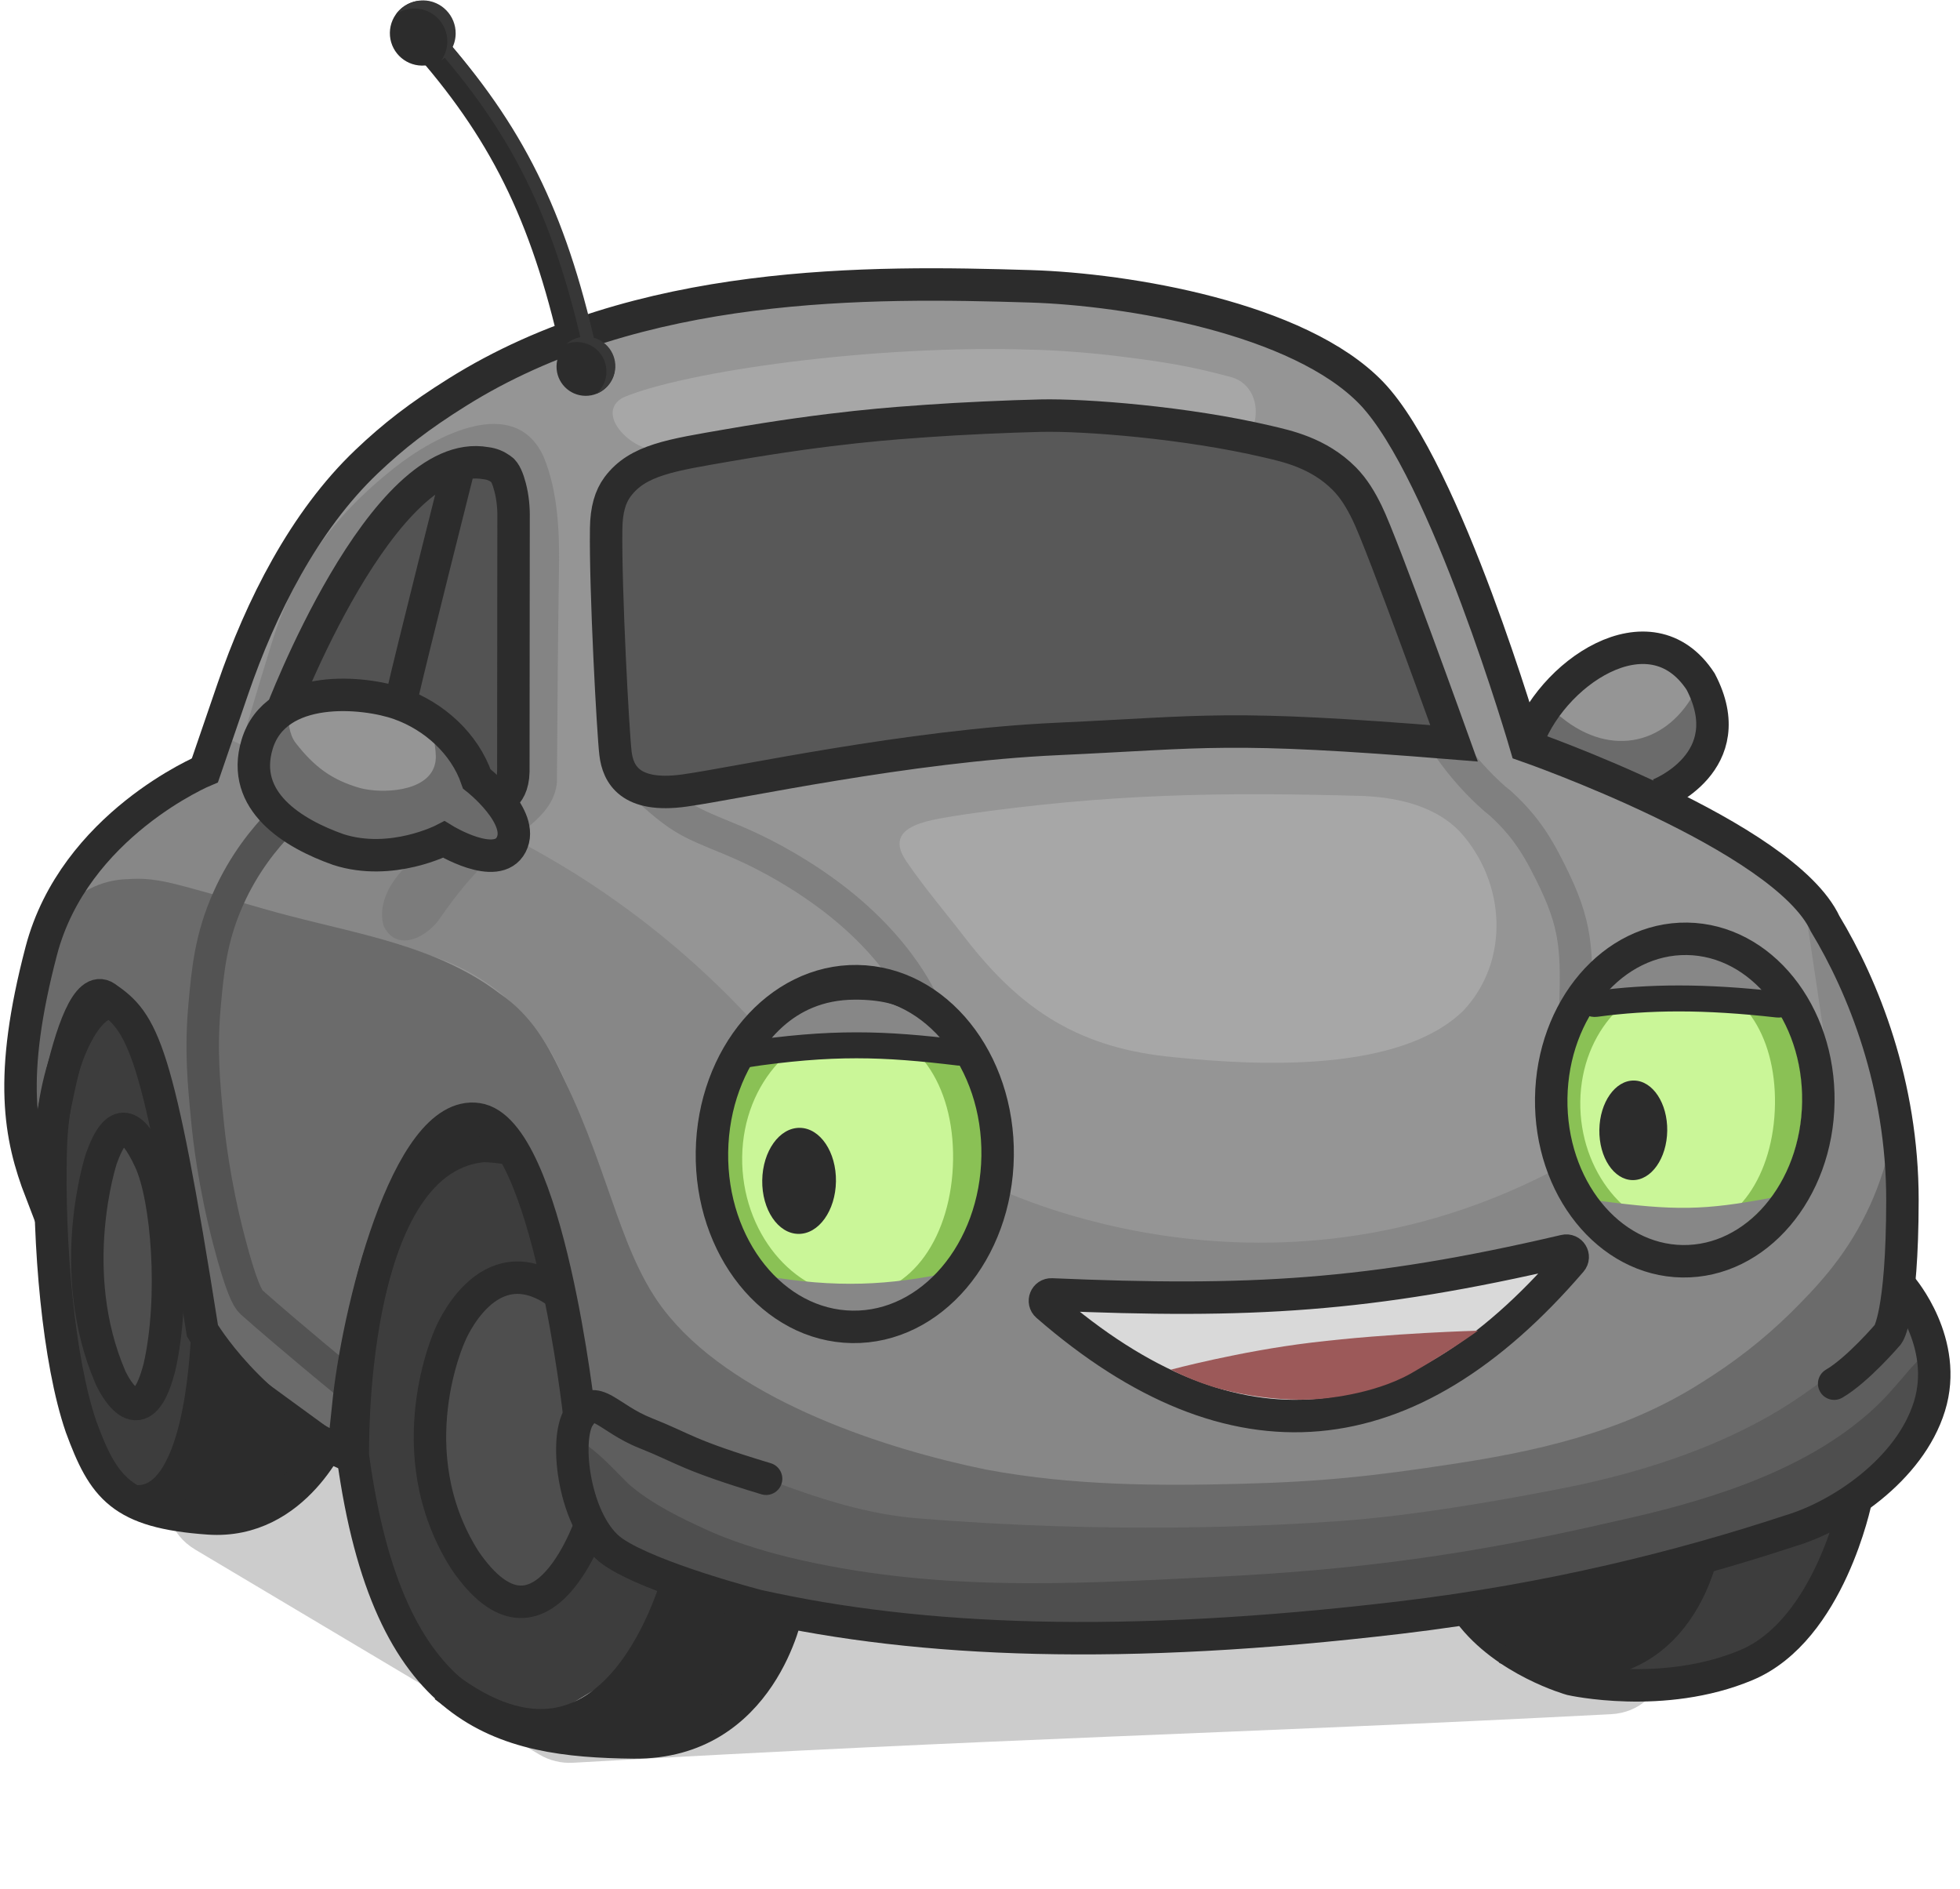 <svg width="302" height="291" viewBox="0 0 302 291" fill="none" xmlns="http://www.w3.org/2000/svg">
<g filter="url(#filter0_f_1138_6981)">
<path d="M83.13 270.308L30.102 238.734C22.245 234.055 25.562 222.001 34.706 222.001L208.108 222C209.762 222 211.384 222.456 212.796 223.318L252.411 247.494C259.943 252.09 257.036 263.622 248.225 264.078C189.043 267.139 155.687 267.702 88.285 271.559C86.491 271.662 84.675 271.228 83.13 270.308Z" fill="black" fill-opacity="0.2"/>
</g>
<path d="M236.09 114.175L213.702 62.776L204.128 54.686L187.16 48.24L155.996 42.718L129.349 45.082L98.123 49.45L78.354 55.434L66.786 63.487L59.954 69.819L46.357 83.994L37.663 97.339L33.591 111.902L31.881 118.788L21.928 123.784L12.133 134.403L6.518 145.083C6.518 145.083 2.716 158.279 2.626 158.998C2.535 159.717 3.39 172.501 3.39 172.501L5.848 180.247L7.899 171.926L11.973 157.203L15.565 152.915L22.028 161.039L24.739 173.44L30.056 194.399L31.192 205.017L39.789 215.662L52.415 222.216L56.622 198.344L62.842 179.003L70.16 173.008L77.542 173.595L80.306 182.306L83.407 189.902L86.755 202.481L87.903 212.299L88.956 217.615L89.363 228.192L102.167 242.459L121.53 247.24L153.811 252.928L171.84 250.349L205.758 250.04L237.629 245.361L275.833 235.714L290.101 226.279L297.466 217.065L297.309 205.822L294.02 199.513L291.712 192.419L292.842 180.704L288.969 159.446L281.182 142.632L271.214 132.046L253.517 122.789L259.267 119.342L263.405 110.571L257.911 101.82L250.225 100.099L240.008 106.701L236.039 114.195L236.059 114.195L236.09 114.175Z" fill="#959595"/>
<path d="M105.03 242.253L99.295 255.661L90.538 260.965L80.57 266.951L69.084 261.724L59.682 245.926L54.718 222.732L56.641 198.347L65.26 177.1L70.18 172.991L79.232 177.062L86.775 202.464L88.08 214.534L88.739 218.774L89.362 228.184L94.456 239.689L105.02 242.253L105.03 242.253Z" fill="#3D3D3D"/>
<path d="M284.986 231.608L282.179 242.419L273.349 253.372L260.733 259.22L246.087 259.548L246.316 256.841L255.073 250.947L261.44 243.569L263.189 239.493L284.986 231.608Z" fill="#3D3D3D"/>
<path d="M19.351 156.091L24.76 173.432L27.111 185.837L29.082 199.597C29.783 202.287 30.494 204.968 31.195 207.658C31.284 210.48 31.265 217.31 28.502 223.731C28.502 223.731 26.598 228.154 22.102 231.969C21.839 232.195 21.507 232.291 21.125 232.475C19.906 233.057 13.566 222.004 13.566 222.004L8.069 202.403L7.701 178.065L10.373 160.032L17.686 154.357L19.351 156.071L19.361 156.072L19.351 156.091Z" fill="#3D3D3D"/>
<path d="M74.529 173.705L74.716 175.318L69.842 176.907L68.855 175.343L72.552 173.466L74.529 173.705Z" fill="#2C2C2C"/>
<path d="M193.158 65.569C191.691 67.447 193.246 67.1 190.853 67.275C180.963 67.242 167.34 65.234 157.639 65.254C142.907 65.981 122.693 68.148 108.275 69.289C105.672 69.522 103.008 69.773 100.525 69.247C96.78 68.853 91.806 63.61 95.981 61.25C105.48 57.197 134.683 53.06 159.014 53.873C163.013 53.941 168.607 54.412 172.221 54.864C179.439 55.769 183.32 56.365 189.816 58.129C192.684 58.971 194.178 62.103 193.189 65.499L193.148 65.568L193.158 65.569Z" fill="#A7A7A7"/>
<path d="M210.415 122.632C188.132 121.989 170.697 122.267 148.267 125.512C144.256 126.264 135.417 126.796 139.79 132.88C142.453 136.789 145.797 140.708 148.732 144.521C157.479 155.839 166.547 161.561 181.039 162.881C194.241 164.242 215.78 165.184 225.488 155.684C232.711 147.978 232.016 135.886 224.928 128.103C221.253 124.289 215.761 122.95 210.615 122.655L210.425 122.652L210.415 122.632Z" fill="#A7A7A7"/>
<path d="M265.379 145.654L275.048 153.365L280.563 164.796L280.101 174.57L276.157 185.864L268.177 192.059L255.203 195.022L246.469 188.274L238.494 172.697L242.53 155.084L256.888 144.251L265.379 145.634L265.379 145.654Z" fill="#CAF698"/>
<path d="M146.119 156.927L151.27 167.233L153.03 182.44L149.946 189.646L143.542 198.134L130.581 202.237L119.06 198.78L110.973 186.121L109.896 169.284L116.032 156.501L125.358 152.016L137.941 151.208L146.119 156.927Z" fill="#CAF698"/>
<path d="M79.379 246.21C82.945 251.332 86.741 242.036 89.539 236.616C91.796 232.738 88.228 213.254 87.591 208.895C86.762 205.322 86.18 202.064 84.133 199.064C82.796 197.434 76.51 199.193 74.691 200.497C71.961 202.528 70.887 208.333 69.697 212.466C68.149 217.854 67.82 235.001 69.862 240.401L79.379 246.22L79.379 246.21Z" fill="#4E4E4E"/>
<path d="M13.9 185.805C13.798 207.316 18.785 214.449 20.698 215.677C22.947 217.119 25.769 203.199 25.522 193.364C28.177 191.642 25.918 182.609 21.418 177.003C20.583 175.961 19.001 174.028 17.676 174.379C16.802 174.606 16.597 175.693 14.926 181.249C13.907 184.635 13.752 184.993 13.9 185.815L13.9 185.805Z" fill="#4E4E4E"/>
<path d="M79.643 129.418C85.388 132.522 88.827 134.692 91.046 136.154C102.102 143.435 110.112 151.052 115.381 156.689L109.42 169.134L109.038 181.739L114.978 192.817L119.385 199.281L127.766 202.733L144.184 197.43L148.317 188.979L151.309 181.962C151.309 181.962 194.281 204.907 241.076 179.402L244.63 188.764L255.636 193.984L269.302 192.972L277.424 186.659L280.757 172.656L281.906 165.202L277.95 138.642L288.669 152.608L292.093 170.97C291.678 173.354 291.274 175.739 290.869 178.123C290.399 180.876 288.833 185.434 286.09 190.475C282.063 197.837 277.157 202.327 274.259 204.915C269.041 209.6 263.602 212.962 257.337 215.971C251.909 218.573 234.484 226.391 207.903 228.336C192.355 229.471 176.836 229.967 165.884 228.688C148.252 226.632 144.696 224.93 141.208 224.09C121.824 219.389 109.342 212.547 102.01 202.23C98.795 197.713 96.235 190.825 96.235 190.825C93.379 185.003 92.507 178.24 86.427 165.09C85.893 163.942 84.933 161.898 83.227 159.513C82.522 158.513 80.246 155.43 76.646 152.637C71.672 148.765 66.723 147.223 63.883 146.562C57.949 144.725 46.515 142.81 40.581 140.973C26.367 134.277 18.49 135.383 13.823 137.205C12.787 137.61 10.655 139.14 10.272 138.624C9.33 137.36 18.591 127.694 26.361 120.855C27.402 119.43 28.594 117.917 29.956 116.367C31.095 115.073 32.222 113.91 33.308 112.865C40.01 116.213 47.741 119.615 56.467 122.712C64.785 125.662 72.575 127.816 79.613 129.408L79.643 129.418Z" fill="#878787"/>
<path opacity="0.42" d="M63.413 132.696C60.589 135.085 57.981 139.018 59.148 142.725C61.238 146.896 66.067 144.245 67.94 141.242C70.115 138.143 72.744 134.771 75.673 132.133C78.915 128.59 85.332 126.062 85.812 120.529C85.873 109.439 85.974 98.339 86.135 87.2C86.211 81.921 85.961 75.716 83.797 70.444C79.399 60.61 67.115 67.002 60.63 72.179C51.302 79.565 45.331 87.879 41.91 98.931C40.642 102.973 39.432 107.076 38.234 111.069C38.066 111.626 37.875 112.414 37.998 112.865C38.378 114.251 44.959 109.426 46.352 109.216C49.179 108.067 51.842 108.535 54.53 108.684C56.38 108.711 58.234 108.478 60.475 109.101C62.128 109.595 63.871 110.07 65.308 110.981C67.158 112.368 69.594 114.773 71.539 116.472C73.317 118.018 74.247 119.441 75.796 121.604C77.253 123.865 78.895 125.819 78.556 128.495C78.35 129.612 78.011 130.897 76.944 131.391C72.716 131.93 67.296 129.091 63.585 132.578L63.423 132.706L63.413 132.696Z" fill="#6F6F6F"/>
<path d="M4.211 151.023C5.228 143.667 11.265 135.593 19.708 135.436C23.263 135.157 26.002 135.907 29.519 136.848C34.63 138.222 39.697 139.816 44.719 141.118C55.738 143.988 67.612 145.921 76.93 153.006C81.981 156.44 84.523 161.097 86.977 166.393C94.26 181.4 95.697 194.102 103.209 202.932C114.201 216.023 136.688 223.289 152.024 226.412C165.35 228.885 178.477 228.915 191.133 228.588C203.789 228.262 211.472 227.413 223.68 225.56C235.888 223.706 249.865 220.869 262.19 212.986C267.226 209.859 271.778 206.304 275.887 202.274C279.53 198.646 284.118 193.972 287.541 186.931C289.147 183.724 290.432 179.962 291.211 176.593C291.797 174.091 292.05 171.844 292.205 172.187C292.793 178.536 293.476 188.677 293.647 194.1C292.961 198 291.23 202.146 289.736 205.865C287.755 209.436 283.764 211.489 281.721 215.159C280.413 217.101 278.676 219.656 277.378 221.517C276.532 222.615 276.377 222.983 275.403 223.269C267.36 224.772 225.781 234.111 208.512 237.311C202.997 237.661 181.108 240.195 174.702 240.552C162.958 240.052 136.755 242.152 130.078 241.856C127.6 241.74 126.643 240.816 123.848 239.745C115.529 236.184 97.23 228.378 92.748 226.443C90.352 225.448 90.399 222.189 89.462 219.895C86.019 210.454 85.869 200.051 83.147 190.5C81.803 186.66 80.17 179.956 78.394 176.21C75.874 172.753 70.18 172.241 66.804 174.752C64.733 176.202 63.729 179.198 62.677 181.383C59.627 188.979 56.732 201.009 53.738 210.286C52.428 213.728 53.667 218.606 53.25 221.871C52.955 223.606 52.349 222.308 50.716 221.834C49.103 221.3 46.229 217.758 44.497 217.183C41.106 215.854 37.267 215.738 35.71 212.045C34.092 209.172 32.261 205.755 30.702 202.932C29.707 201.197 29.283 200.051 29.05 198.207C28.46 194.078 26.853 182.784 25.982 176.671C25.567 174.234 25.629 172.695 24.679 170.631C23.068 167.248 20.768 162.394 19.019 158.848C17.495 155.676 15.427 154.156 12.498 157.523C9.008 161.633 8.978 167.113 7.556 172.073C6.303 176.446 2.762 177.164 3.111 173.129C3.304 165.961 2.943 157.765 4.199 151.163L4.221 151.013L4.211 151.023Z" fill="#6B6B6B"/>
<path d="M261.4 106.122C257.127 114.641 248.324 116.814 240.604 110.531C239.9 110.111 239.159 108.83 238.311 109.358C237.765 109.75 236.98 111.489 236.454 112.571C236.278 112.989 236.081 113.476 236.245 113.909C237.076 115.211 239.615 116.678 240.824 117.445C243.47 118.464 247.036 119.445 249.773 120.375C251.097 120.814 251.95 121.267 253.381 121.898C254.931 122.59 255.941 123.305 257.202 121.863C259.153 119.711 262.22 117.875 263.16 115.129C263.43 114.442 263.7 113.746 263.98 113.05C264.368 111.846 265.296 110.579 264.503 109.407C263.855 108.588 262.375 106.486 261.461 106.103L261.401 106.102L261.4 106.122Z" fill="#6B6B6B"/>
<path d="M66.984 112.593C66.554 113.967 67.554 116.062 66.957 117.943C65.737 122.026 58.823 122.286 55.505 121.408C51.103 120.154 48.413 118.105 45.604 114.513C43.228 111.489 46.252 107.102 40.548 114.2C37.096 118.501 38.961 125.768 44.024 128.302C49.83 130.686 55.941 132.795 62.325 131.868C65.567 131.044 68.883 129.952 72.185 131.2C74.187 131.759 77.236 131.864 78.63 130.254C80.939 126.857 74.341 121.831 72.418 119.292C70.872 117.64 68.823 113.41 67.385 112.519C67.256 112.457 67.116 112.445 67.015 112.543L66.984 112.583L66.984 112.593Z" fill="#6B6B6B"/>
<path opacity="0.74" d="M208.118 74.017L213.939 87.833L220.416 106.718L222.717 114.223L211.385 114.298L188.352 112.275L162.787 113.834L133.834 116.545L106.297 121.687L99.322 120.626L95.03 117.913L93.327 102.227L93.101 77.151L98.703 72.902L115.634 68.807L152.704 63.523L180.095 67.1L193.75 68.258L203.129 69.114L208.118 74.007L208.118 74.017Z" fill="#424242"/>
<path opacity="0.74" d="M78.383 120.421L79.602 110.158L80.365 87.146L77.697 73.176L72.556 71.832L68.778 73.707L61.634 79.494L56.387 84.099L46.872 98.132L43.081 108.569L52.544 109.136L60.045 108.394L67.18 110.848L72.263 114.882L74.676 118.127L75.484 121.029L78.383 120.431L78.383 120.421Z" fill="#424242"/>
<path d="M293.957 201.665C292.601 202.045 291.142 203.324 289.477 205.05C284.431 210.308 277.068 215.932 270.116 219.491C261.036 224.25 250.455 227.398 240.627 229.305C230.045 231.382 217.313 233.538 206.55 234.312C195.227 235.128 171.072 236.328 141.324 233.897C128.168 232.817 115.866 226.668 103.351 222.056C99.68 220.713 96.777 216.12 93.312 216.41C89.246 216.821 87.339 222.114 88.115 225.866C88.723 229.405 91.549 236.636 94.483 239.129C96.252 240.625 98.173 241.943 100.146 243.122C106.641 246.936 117.498 247.924 125.459 250.009C134.404 251.799 143.31 252.808 152.209 252.937C160.215 253.283 176.424 252.068 185.85 252.464C191.396 252.744 190.535 252.792 195.807 251.998C209.83 249.851 226.97 248.559 241.06 245.263C246.66 243.914 252.511 242.479 258.151 241.12C263.562 239.729 268.425 238.909 273.345 236.82C278.107 234.639 282.667 231.924 287.5 228.984C292.191 226.242 295.247 221.646 296.772 216.487C298.162 212.407 300.257 200.336 294.077 201.637L293.977 201.665L293.957 201.665Z" fill="#5E5E5E"/>
<path d="M261.497 239.71L258.725 248.101L249.214 255.674L239.071 257.217L233.337 254.004L226.208 246.92L261.486 239.72L261.497 239.71Z" fill="#2C2C2C"/>
<path d="M122.36 247.854L119.043 255.197L112.292 262.81L107.202 266.917L94.108 269.197L86.466 264.426L93.452 262.657L98.372 255.128L103.34 244.919L109.127 244.472L122.36 247.874L122.36 247.854Z" fill="#2C2C2C"/>
<path d="M31.378 205.951C31.361 209.892 31.005 213.117 30.651 215.442C30.098 219.064 29.492 220.896 29.273 221.523C28.542 223.632 27.791 225.742 25.971 227.825C24.435 229.573 22.761 230.579 21.662 231.143C23.593 231.801 25.514 232.449 27.445 233.097L39.43 233.481L49.94 226.012L51.438 220.594L31.368 205.951L31.378 205.951Z" fill="#2C2C2C"/>
<path d="M298.452 210.342C297.079 222.323 289.438 228.503 279.281 233.726C274.038 236.671 265.826 238.142 259.189 239.996C248.711 242.505 238.6 245.988 228.151 247.187C218.031 248.471 202.701 251.129 190.999 252.62C185.959 253.257 184.348 252.633 178.616 252.73C170.223 252.879 159.778 251.747 151.485 251.877C143.519 252.252 138.525 251.819 130.826 250.288C123.696 248.844 116.958 248.657 110.194 246.138C102.504 243.347 93.566 241.037 90.525 232.782C89.09 228.981 86.276 224.4 87.298 222.194C89.053 219.799 95.453 227.433 97.074 228.806C100.462 231.696 104.891 233.85 108.468 235.482C112.312 237.298 117.111 238.808 121.486 239.891C143.541 245.201 164.219 244.091 186.458 242.963C209.066 241.89 226.753 239.486 248.789 234.375C261.771 231.543 276.705 227.228 287.246 218.3C289.058 216.806 290.723 215.08 292.229 213.312C293.752 211.684 298.914 204.688 298.454 210.202L298.452 210.332L298.452 210.342Z" fill="#4E4E4E"/>
<path d="M53.053 212.718C53.053 212.718 44.632 205.825 38.757 200.62C38.164 200.091 37.151 198.266 35.294 191.149C32.944 182.164 32.187 175.012 31.961 172.678C31.395 166.87 30.899 161.752 31.53 154.82C32.006 149.577 32.469 144.493 35.147 138.491C37.587 132.986 40.823 129.102 43.158 126.696" stroke="#535353" stroke-width="5" stroke-miterlimit="10"/>
<path d="M142.475 155.224C142.475 155.224 139.116 146.135 127.071 137.419C121.717 133.541 116.614 130.967 112.587 129.309C106.165 126.655 105.09 126.33 99.906 121.694" stroke="#808080" stroke-width="5" stroke-miterlimit="10"/>
<path d="M242.722 155.584C243.114 145.109 242.685 141.552 237.994 132.633C235.571 128.018 233.235 125.654 231.172 123.744C230.915 123.51 230.638 123.326 230.371 123.102C227.754 120.804 225.451 118.23 223.442 115.401C223.177 115.027 222.933 114.633 222.709 114.23" stroke="#808080" stroke-width="5" stroke-miterlimit="10"/>
<path d="M297.291 216.653L294.904 215.912L294.903 215.914L297.291 216.653ZM275.811 235.834L275.104 233.436L275.066 233.447L275.028 233.46L275.811 235.834ZM215.651 249.204L215.945 251.686L215.945 251.686L215.651 249.204ZM116.797 247.392L116.173 249.812L116.213 249.823L116.253 249.832L116.797 247.392ZM94.426 239.037L92.995 241.087L92.996 241.088L94.426 239.037ZM117.32 230.201C118.642 230.599 120.037 229.85 120.435 228.528C120.833 227.206 120.084 225.812 118.762 225.414L117.32 230.201ZM293.065 198.39C291.169 200.019 291.169 200.019 291.168 200.018C291.168 200.018 291.168 200.017 291.167 200.017C291.167 200.016 291.166 200.016 291.166 200.015C291.165 200.014 291.165 200.014 291.165 200.014C291.165 200.014 291.167 200.016 291.17 200.02C291.177 200.028 291.19 200.044 291.209 200.068C291.248 200.115 291.31 200.192 291.391 200.298C291.554 200.509 291.793 200.833 292.077 201.256C292.645 202.105 293.378 203.333 294.023 204.832C295.321 207.85 296.187 211.774 294.904 215.912L297.291 216.653L299.679 217.394C301.438 211.725 300.191 206.518 298.616 202.856C297.824 201.015 296.929 199.516 296.23 198.473C295.88 197.949 295.575 197.536 295.353 197.247C295.241 197.102 295.15 196.988 295.083 196.907C295.05 196.866 295.023 196.833 295.002 196.809C294.992 196.796 294.983 196.786 294.977 196.778C294.973 196.774 294.97 196.771 294.968 196.768C294.966 196.766 294.965 196.765 294.964 196.764C294.964 196.763 294.963 196.762 294.963 196.762C294.962 196.761 294.961 196.76 293.065 198.39ZM297.291 216.653L294.903 215.914C293.579 220.196 290.496 224.045 286.698 227.139C282.906 230.227 278.588 232.409 275.104 233.436L275.811 235.834L276.518 238.232C280.667 237.009 285.573 234.504 289.855 231.016C294.131 227.534 297.971 222.917 299.68 217.391L297.291 216.653ZM275.811 235.834L275.028 233.46C258.55 238.896 238.478 243.981 215.357 246.721L215.651 249.204L215.945 251.686C239.449 248.901 259.85 243.732 276.594 238.208L275.811 235.834ZM215.651 249.204L215.357 246.721C173.031 251.734 142.145 250.477 117.341 244.951L116.797 247.392L116.253 249.832C141.772 255.516 173.257 256.743 215.945 251.686L215.651 249.204ZM116.797 247.392C117.421 244.971 117.421 244.971 117.421 244.971C117.421 244.971 117.421 244.971 117.421 244.971C117.421 244.971 117.42 244.971 117.42 244.97C117.418 244.97 117.416 244.969 117.412 244.968C117.405 244.967 117.394 244.964 117.379 244.96C117.35 244.952 117.305 244.941 117.246 244.925C117.128 244.894 116.953 244.848 116.726 244.787C116.273 244.665 115.617 244.486 114.81 244.258C113.194 243.801 110.982 243.151 108.592 242.376C103.687 240.785 98.449 238.794 95.855 236.986L94.426 239.037L92.996 241.088C96.293 243.386 102.241 245.572 107.049 247.132C109.516 247.932 111.792 248.601 113.45 249.069C114.28 249.304 114.957 249.489 115.429 249.615C115.664 249.679 115.848 249.727 115.975 249.761C116.038 249.777 116.086 249.79 116.12 249.799C116.136 249.803 116.149 249.806 116.158 249.809C116.163 249.81 116.166 249.811 116.168 249.811C116.17 249.812 116.171 249.812 116.171 249.812C116.172 249.812 116.172 249.812 116.172 249.812C116.173 249.812 116.173 249.812 116.797 247.392ZM94.426 239.037L95.857 236.987C93.72 235.495 91.991 231.983 91.168 227.921C90.772 225.97 90.625 224.066 90.704 222.491C90.789 220.818 91.112 219.868 91.343 219.524L89.268 218.13L87.193 216.735C86.192 218.224 85.809 220.29 85.711 222.239C85.608 224.286 85.801 226.61 86.267 228.914C87.169 233.364 89.251 238.473 92.995 241.087L94.426 239.037ZM89.268 218.13L91.343 219.524C91.795 218.851 91.864 219.074 91.495 219.137C91.223 219.183 91.223 219.036 91.893 219.404C92.594 219.79 93.215 220.244 94.45 221.007C95.565 221.697 96.927 222.465 98.591 223.123L99.51 220.798L100.43 218.474C99.14 217.964 98.053 217.357 97.079 216.754C96.224 216.226 95.117 215.471 94.303 215.024C93.459 214.559 92.16 213.953 90.659 214.207C89.061 214.478 87.972 215.576 87.193 216.735L89.268 218.13ZM99.51 220.798L98.591 223.123C104.199 225.341 104.89 226.459 117.32 230.201L118.041 227.808L118.762 225.414C106.557 221.739 106.636 220.928 100.43 218.474L99.51 220.798Z" fill="#2C2C2C"/>
<path d="M255.605 122.407C255.605 122.407 268.528 117.414 262.038 104.998C254.259 93.085 238.642 103.859 235.112 114.889" stroke="#2C2C2C" stroke-width="5" stroke-miterlimit="10"/>
<path d="M76.142 123.238C76.142 123.238 78.984 123.179 79.096 118.891L79.131 79.857C79.165 78.237 79.008 76.625 78.601 75.059C78.288 73.854 77.835 72.668 77.221 72.279C76.478 71.758 75.802 71.468 74.874 71.355C58.904 68.503 43.229 110.11 43.229 110.11" stroke="#2C2C2C" stroke-width="5" stroke-miterlimit="10"/>
<path d="M70.682 72.023C70.682 72.023 63.382 100.961 61.951 107.251" stroke="#2C2C2C" stroke-width="5" stroke-miterlimit="10"/>
<path d="M73.459 119.98C73.459 119.98 80.974 125.87 78.772 130.118C76.571 134.367 68.393 129.328 68.393 129.328C68.393 129.328 60.331 133.522 52.119 130.872C45.194 128.422 36.984 123.462 39.612 114.69C42.471 105.14 56.162 106.518 61.515 108.416C66.868 110.314 71.578 114.523 73.459 119.98Z" stroke="#2C2C2C" stroke-width="5" stroke-miterlimit="10"/>
<path d="M142.963 64.84C138.007 65.198 128.448 65.78 112.215 68.595C103.432 70.118 98.261 70.833 95.161 74.989C94.029 76.512 93.439 78.534 93.398 81.384C93.26 90.913 94.453 112.842 94.836 116.058C95.219 119.274 97.086 122.951 105.464 121.783C113.832 120.614 139.838 114.89 162.975 113.835C186.113 112.78 188.75 111.638 224.042 114.51C224.042 114.51 213.035 83.827 210.635 78.982C209.673 77.028 208.658 75.293 207.131 73.74C203.139 69.712 198.113 68.699 195.382 68.049C182.674 65.055 167.019 63.878 160.387 64.032C155.534 64.142 147.929 64.482 142.973 64.84L142.963 64.84Z" stroke="#2C2C2C" stroke-width="5" stroke-miterlimit="10"/>
<path d="M285.954 231.052C285.954 231.052 281.913 251.125 269.094 256.51C256.275 261.895 242.079 258.689 242.079 258.689C242.079 258.689 231.949 255.862 226.377 248.401" stroke="#2C2C2C" stroke-width="5" stroke-miterlimit="10"/>
<path d="M262.285 239.061C262.285 239.061 257.748 263.618 231.877 253.833" stroke="#2C2C2C" stroke-width="5" stroke-miterlimit="10"/>
<path d="M121.3 247.998C121.3 247.998 117.471 268.625 97.662 268.428C77.233 268.222 59.819 264.239 54.376 224.326C54.376 224.326 53.38 179.177 73.98 176.585C73.98 176.585 74.863 176.358 78.795 176.975" stroke="#2C2C2C" stroke-width="5" stroke-miterlimit="10"/>
<path d="M104.664 242.618C104.664 242.618 95.241 280.026 68.492 259.766" stroke="#2C2C2C" stroke-width="5" stroke-miterlimit="10"/>
<path d="M91.329 233.912C91.329 233.912 83.6 257.913 71.614 240.317C61.054 223.623 69.335 205.701 69.335 205.701C69.335 205.701 75.062 191.432 85.922 199.09" stroke="#2C2C2C" stroke-width="5" stroke-miterlimit="10"/>
<path d="M51.449 220.593C51.449 220.593 45.641 234.861 32.154 233.915C18.666 232.97 15.95 229.19 12.496 219.809C9.003 209.637 7.442 191.733 7.812 177.227C8.182 162.721 14.105 152.955 17.779 154.779" stroke="#2C2C2C" stroke-width="5" stroke-miterlimit="10"/>
<path d="M15.604 178.519C15.604 178.519 9.924 195.758 17.017 212.193C17.017 212.193 21.529 222.379 24.559 210.672C27.015 199.946 25.799 184.507 23.092 178.737C20.395 172.968 18.003 171.743 15.604 178.519Z" stroke="#2C2C2C" stroke-width="5" stroke-miterlimit="10"/>
<path d="M241.106 192.689C242.039 192.47 242.709 193.561 242.084 194.288C217.074 223.394 190.057 226.105 161.342 201.136" fill="#D9D9D9"/>
<path d="M161.342 201.136C190.057 226.105 217.074 223.394 242.084 194.288C242.709 193.561 242.039 192.47 241.106 192.689C210.797 199.786 192.395 200.711 162.035 199.411C161.101 199.371 160.636 200.522 161.342 201.136Z" stroke="#2C2C2C" stroke-width="5" stroke-miterlimit="10" stroke-linecap="round"/>
<path d="M202.038 206.835C190.94 208.175 180.411 211.001 180.411 211.001C180.411 211.001 184.082 212.937 188.152 213.999C196.801 216.257 203.303 215.499 203.303 215.499C203.303 215.499 211.442 215.001 217.547 211.501C223.651 208.001 227.721 205 227.721 205C227.721 205 214.445 205.337 202.038 206.835Z" fill="#9C5959"/>
<path d="M123.007 190.086C119.867 190.04 117.381 186.344 117.446 181.834C117.511 177.325 120.104 173.702 123.244 173.748C126.384 173.793 128.87 177.489 128.805 181.999C128.74 186.509 126.147 190.131 123.007 190.086Z" fill="#2C2C2C"/>
<path d="M31.943 205.729C31.707 208.876 30.846 231.736 20.952 231.283" stroke="#2C2C2C" stroke-width="5" stroke-miterlimit="10"/>
<path d="M89.278 218.138C89.278 218.138 84.457 174.004 73.559 172.406C62.661 170.808 54.966 202.81 53.644 216.772L52.902 223.822C38.541 217.513 31.192 205.005 31.192 205.005C24.278 161.051 22.018 157.568 16.294 153.634C10.571 149.701 6.299 183.603 6.299 183.603C3.042 175.125 1.255 165.948 6.357 146.5C11.459 127.051 31.573 118.672 31.573 118.672L35.875 106.133C40.187 93.574 46.86 80.279 56.474 71.128C60.652 67.148 64.607 64.095 70.41 60.458C98.417 42.882 134.054 43.349 158.756 44.106C173.681 44.563 200.17 48.967 211.323 60.57C222.811 72.557 235.109 114.89 235.109 114.89C235.109 114.89 274.903 128.718 281.216 142.301C287.096 152.027 293.139 167.046 293.131 184.878C293.113 202.709 290.911 205.568 290.911 205.568C290.911 205.568 286.251 211.041 282.61 213.158" stroke="#2C2C2C" stroke-width="5" stroke-miterlimit="10" stroke-linecap="round"/>
<path d="M132.087 153.655C121.208 153.497 112.222 164.198 112.028 177.567C111.835 190.935 120.497 201.892 131.386 202.05C142.275 202.207 151.251 191.506 151.444 178.138C151.638 164.769 142.976 153.813 132.087 153.655ZM131.422 199.53C122.353 199.399 114.186 189.839 114.355 178.2C114.524 166.562 122.952 158.093 132.021 158.225C141.09 158.356 147.02 167.033 146.852 178.671C146.683 190.31 140.491 199.661 131.422 199.53Z" fill="#8AC155"/>
<path d="M259.86 146.935C249.821 146.789 241.536 156.74 241.356 169.149C241.176 181.558 249.17 191.745 259.208 191.89C269.247 192.035 277.532 182.084 277.712 169.676C277.892 157.267 269.899 147.08 259.86 146.935ZM259.242 189.56C250.873 189.439 243.337 180.529 243.494 169.68C243.651 158.831 251.431 150.954 259.8 151.075C268.169 151.196 273.648 159.266 273.491 170.115C273.334 180.963 267.611 189.682 259.242 189.56Z" fill="#8AC155"/>
<path d="M251.548 181.799C248.659 181.757 246.368 178.293 246.43 174.054C246.491 169.814 248.881 166.418 251.77 166.46C254.66 166.502 256.95 169.966 256.889 174.205C256.827 178.445 254.438 181.84 251.548 181.799Z" fill="#2C2C2C"/>
<path d="M273 184.501C262.5 186.505 258 186.505 246.5 185.001C248.5 187.505 251 192.001 260.239 192.001C266 192.001 270.5 187.505 273 184.501Z" fill="#878787"/>
<path d="M273.913 154.755C262.573 153.478 254.098 153.553 245.86 154.657C244.981 154.774 244.306 153.741 244.752 152.974C246.801 149.455 249.556 145.001 260.281 145.001C268.523 145.001 272.368 149.444 274.874 153.232C275.338 153.934 274.75 154.849 273.913 154.755Z" fill="#878787" stroke="#2C2C2C" stroke-width="4"/>
<path d="M146.499 196.001C137 197.997 129 198.497 117.5 196.501C119.764 199.172 122.094 202.005 132.553 202.005C139.075 202.005 143.669 199.205 146.499 196.001Z" fill="#878787"/>
<path d="M147.821 162.166C136.173 160.767 128.3 160.433 114.5 162.501C116 160.501 120.499 152.001 131.773 152.001C140.131 152.001 143.723 155.09 148.686 160.499C149.313 161.182 148.742 162.277 147.821 162.166Z" fill="#878787" stroke="#2C2C2C" stroke-width="4"/>
<path d="M131.32 204.409C119.161 204.233 109.485 192.171 109.698 177.463C109.911 162.755 119.933 150.978 132.092 151.155C144.25 151.331 153.927 163.392 153.714 178.101C153.501 192.809 143.479 204.585 131.32 204.409Z" stroke="#2C2C2C" stroke-width="5" stroke-miterlimit="10"/>
<path d="M259.233 194.302C247.864 194.137 238.816 182.885 239.015 169.166C239.214 155.448 248.584 144.463 259.953 144.627C271.322 144.792 280.37 156.044 280.171 169.763C279.972 183.481 270.602 194.467 259.233 194.302Z" stroke="#2C2C2C" stroke-width="5" stroke-miterlimit="10"/>
<path d="M89.283 55.599C84.689 34.257 78.421 21.023 66.234 6.999" stroke="#2C2C2C" stroke-width="5"/>
<path d="M91.283 55.627C86.689 34.285 80.421 21.051 68.234 7.026" stroke="#373737" stroke-width="2"/>
<path d="M90.186 60.979C92.671 61.015 94.714 59.029 94.75 56.544C94.786 54.059 92.801 52.016 90.316 51.98C87.831 51.944 85.787 53.929 85.751 56.414C85.715 58.899 87.701 60.943 90.186 60.979Z" fill="#2C2C2C"/>
<path d="M64.999 10.107C67.76 10.147 70.031 7.941 70.071 5.18C70.111 2.419 67.905 0.148 65.144 0.108C62.383 0.068 60.112 2.274 60.072 5.035C60.032 7.796 62.238 10.067 64.999 10.107Z" fill="#2C2C2C"/>
<path d="M65.214 0.059C68.014 0.099 70.251 2.402 70.21 5.202C70.185 6.922 69.303 8.429 67.97 9.33C68.552 8.518 68.906 7.523 68.922 6.453C68.963 3.653 66.726 1.351 63.926 1.31C62.856 1.295 61.851 1.62 61.023 2.178C61.962 0.882 63.494 0.044 65.214 0.069L65.214 0.059Z" fill="#373737"/>
<path d="M91.365 51.997C93.806 52.613 95.281 55.084 94.675 57.516C94.304 59.011 93.217 60.155 91.879 60.666C92.558 60.075 93.07 59.283 93.303 58.346C93.919 55.905 92.434 53.433 89.993 52.828C89.056 52.594 88.115 52.67 87.27 52.988C88.354 52.044 89.87 51.626 91.375 51.998L91.365 51.997Z" fill="#373737"/>
<defs>
<filter id="filter0_f_1138_6981" x="6.691" y="203" width="269.037" height="87.574" filterUnits="userSpaceOnUse" color-interpolation-filters="sRGB">
<feFlood flood-opacity="0" result="BackgroundImageFix"/>
<feBlend mode="normal" in="SourceGraphic" in2="BackgroundImageFix" result="shape"/>
<feGaussianBlur stdDeviation="9.5" result="effect1_foregroundBlur_1138_6981"/>
</filter>
</defs>
</svg>
